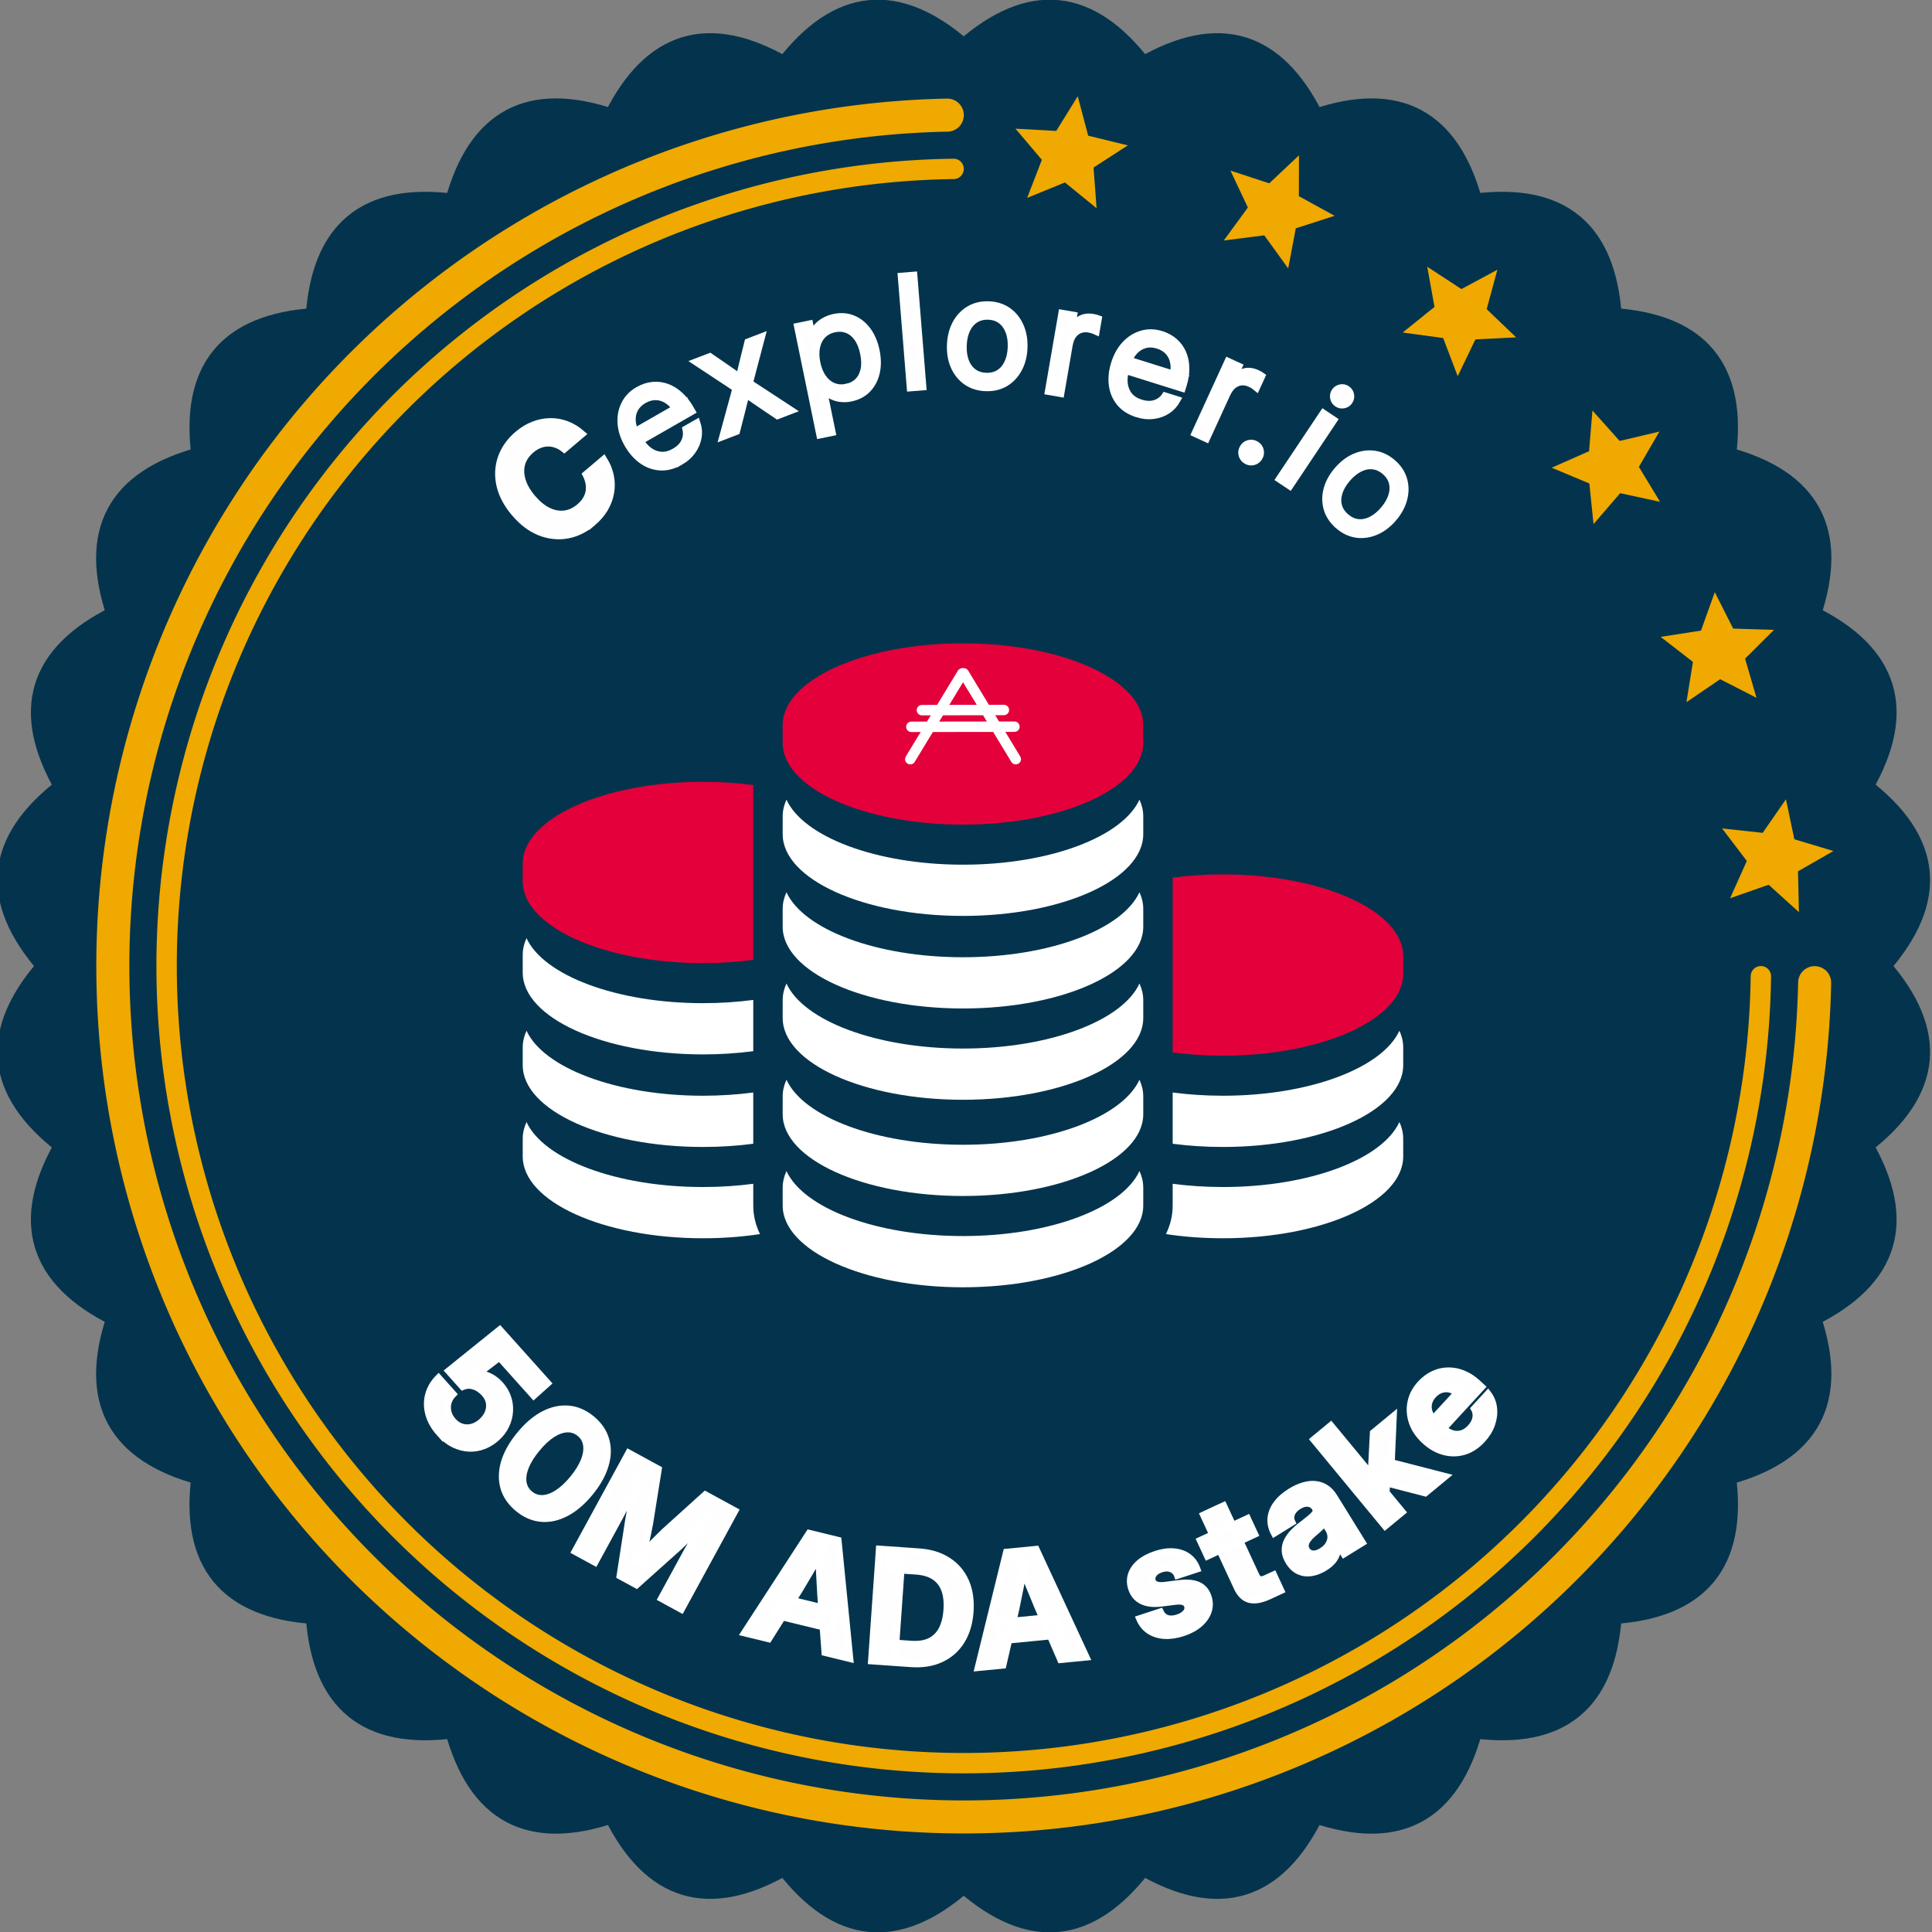 <?xml version="1.0" encoding="UTF-8" standalone="no"?>
<svg
   inkscape:version="1.2.2 (b0a84865, 2022-12-01)"
   xml:space="preserve"
   sodipodi:docname="final_awards_pre-text-to-path.svg"
   id="svg134"
   version="1.1"
   viewBox="-120 -120 300 300"
   height="250"
   width="250"
   inkscape:export-filename="0.svg"
   inkscape:export-xdpi="96"
   inkscape:export-ydpi="96"
   xmlns:inkscape="http://www.inkscape.org/namespaces/inkscape"
   xmlns:sodipodi="http://sodipodi.sourceforge.net/DTD/sodipodi-0.dtd"
   xmlns="http://www.w3.org/2000/svg"
   xmlns:svg="http://www.w3.org/2000/svg"><rect x="-120" y="-120" width="300" height="300" fill="#808080" stroke="none"/><defs
     id="defs138" /><sodipodi:namedview
     id="namedview136"
     pagecolor="#ffffff"
     bordercolor="#000000"
     borderopacity="0.25"
     inkscape:showpageshadow="2"
     inkscape:pageopacity="0.0"
     inkscape:pagecheckerboard="0"
     inkscape:deskcolor="#d1d1d1"
     showgrid="false"
     inkscape:zoom="0.35355339"
     inkscape:cx="1480.6816"
     inkscape:cy="663.26616"
     inkscape:window-width="1425"
     inkscape:window-height="949"
     inkscape:window-x="0"
     inkscape:window-y="25"
     inkscape:window-maximized="1"
     inkscape:current-layer="g19337"
     showguides="true" /><style
     type="text/css"
     id="style8571">
	.st0{fill:#ffffff;}
</style><g
     id="g14593"
     inkscape:label="Staked"
     transform="translate(-2233.373,-407.044)"><g
       id="g23224"
       inkscape:label="50m"
       transform="matrix(1.425,0,0,1.425,3294.604,422.409)"
       inkscape:export-filename="./g8306.svg"
       inkscape:export-xdpi="96"
       inkscape:export-ydpi="96"><g
         id="g23258"
         inkscape:label="Borders"
         transform="translate(-723.917,-241.726)"><path
           fill="none"
           stroke="black"
           stroke-width="2"
           d="m 100,252 q 9.47,10.78 -1.92,19.51 7.18,12.42 -5.69,18.76 4.62,13.58 -9.24,17.29 1.88,14.22 -12.44,15.15 -0.93,14.32 -15.15,12.44 -3.71,13.86 -17.29,9.24 -6.34,12.87 -18.76,5.69 Q 10.78,361.47 1.5258789e-6,352 -10.78,361.47 -19.51,350.08 q -12.42,7.18 -18.76,-5.69 -13.58,4.62 -17.29,-9.24 -14.22,1.88 -15.15,-12.44 -14.32,-0.93 -12.44,-15.15 -13.86,-3.71 -9.24,-17.29 -12.87,-6.34 -5.69,-18.76 -11.39,-8.73 -1.92,-19.51 -9.47,-10.78 1.92,-19.51 -7.18,-12.42 5.69,-18.76 -4.62,-13.58 9.24,-17.29 -1.88,-14.22 12.44,-15.15 0.93,-14.32 15.15,-12.44 3.71,-13.86 17.29,-9.24 6.34,-12.87 18.76,-5.69 Q -10.78,142.53 1.5258789e-6,152 10.78,142.53 19.51,153.92 q 12.42,-7.18 18.76,5.69 13.58,-4.62 17.29,9.24 14.22,-1.88 15.15,12.44 14.32,0.93 12.44,15.15 13.86,3.71 9.24,17.29 12.87,6.34 5.69,18.76 Q 109.47,241.22 100,252 Z"
           id="path23226"
           style="fill:#04344d;fill-opacity:1;stroke:#04344d;stroke-opacity:1" /><path
           style="fill:none;fill-opacity:1;stroke:#efa900;stroke-width:3.6;stroke-linecap:round;stroke-dasharray:none;stroke-opacity:1;paint-order:stroke fill markers"
           id="path23228"
           sodipodi:type="arc"
           sodipodi:cx="0.0089565562"
           sodipodi:cy="251.99123"
           sodipodi:rx="92.730682"
           sodipodi:ry="92.730682"
           sodipodi:start="0.019634549"
           sodipodi:end="4.6929609"
           sodipodi:open="true"
           sodipodi:arc-type="arc"
           d="M 92.722,253.812 A 92.731,92.731 0 0 1 -0.604,344.72 92.731,92.731 0 0 1 -92.72,252.585 92.731,92.731 0 0 1 -1.793,159.278" /><path
           style="fill:none;fill-opacity:1;stroke:#efa900;stroke-width:2.22;stroke-linecap:round;stroke-dasharray:none;stroke-opacity:1;paint-order:stroke fill markers"
           id="path23230"
           sodipodi:type="arc"
           sodipodi:cx="0.003594999"
           sodipodi:cy="251.99646"
           sodipodi:rx="86.865753"
           sodipodi:ry="86.865753"
           sodipodi:start="0.012850983"
           sodipodi:end="4.6996412"
           sodipodi:arc-type="arc"
           d="M 86.862,253.113 A 86.866,86.866 0 0 1 -0.371,338.861 86.866,86.866 0 0 1 -86.861,252.363 86.866,86.866 0 0 1 -1.104,165.138"
           sodipodi:open="true" /><g
           id="g23256"
           inkscape:label="Circles"
           transform="translate(-514.8,251.991)"><g
             id="g23234"
             transform="rotate(7.5,5558.95,3252.879)"
             inkscape:transform-center-x="-11.777454"
             inkscape:transform-center-y="-88.637902"><path
               sodipodi:type="star"
               style="fill:#efa900;fill-opacity:1;stroke:#efa900;stroke-width:2.22;stroke-linecap:round;stroke-opacity:1;paint-order:stroke fill markers"
               id="path23232"
               inkscape:flatsided="false"
               sodipodi:sides="5"
               sodipodi:cx="396.99625"
               sodipodi:cy="-372.60107"
               sodipodi:r1="3.6169088"
               sodipodi:r2="1.6637779"
               sodipodi:arg1="0.95906936"
               sodipodi:arg2="1.5873879"
               inkscape:rounded="0"
               inkscape:randomized="0"
               d="m 399.073,-369.64 -2.105,-1.297 -2.147,1.227 0.584,-2.403 -1.83,-1.662 2.465,-0.187 1.015,-2.254 0.94,2.287 2.458,0.269 -1.884,1.601 z"
               transform="matrix(1.013,0,0,1.013,-268.952,974.589)"
               inkscape:transform-center-x="1.0196929"
               inkscape:transform-center-y="-89.532179"
               inkscape:label="path5969" /></g><g
             id="g23238"
             transform="rotate(22.5,2049.021,1301.912)"
             inkscape:transform-center-x="-34.354027"
             inkscape:transform-center-y="-82.323429"><path
               sodipodi:type="star"
               style="fill:#efa900;fill-opacity:1;stroke:#efa900;stroke-width:2.22;stroke-linecap:round;stroke-opacity:1;paint-order:stroke fill markers"
               id="path23236"
               inkscape:flatsided="false"
               sodipodi:sides="5"
               sodipodi:cx="396.99625"
               sodipodi:cy="-372.60107"
               sodipodi:r1="3.6169088"
               sodipodi:r2="1.6637779"
               sodipodi:arg1="0.95906936"
               sodipodi:arg2="1.5873879"
               inkscape:rounded="0"
               inkscape:randomized="0"
               d="m 399.073,-369.64 -2.105,-1.297 -2.147,1.227 0.584,-2.403 -1.83,-1.662 2.465,-0.187 1.015,-2.254 0.94,2.287 2.458,0.269 -1.884,1.601 z"
               transform="matrix(1.013,0,0,1.013,-268.952,974.589)"
               inkscape:transform-center-x="1.0196929"
               inkscape:transform-center-y="-89.532179"
               inkscape:label="path5969" /></g><g
             id="g23242"
             transform="rotate(37.5,1334.857,904.95)"
             inkscape:transform-center-x="-54.232035"
             inkscape:transform-center-y="-70.490863"><path
               sodipodi:type="star"
               style="fill:#efa900;fill-opacity:1;stroke:#efa900;stroke-width:2.22;stroke-linecap:round;stroke-opacity:1;paint-order:stroke fill markers"
               id="path23240"
               inkscape:flatsided="false"
               sodipodi:sides="5"
               sodipodi:cx="396.99625"
               sodipodi:cy="-372.60107"
               sodipodi:r1="3.6169088"
               sodipodi:r2="1.6637779"
               sodipodi:arg1="0.95906936"
               sodipodi:arg2="1.5873879"
               inkscape:rounded="0"
               inkscape:randomized="0"
               d="m 399.073,-369.64 -2.105,-1.297 -2.147,1.227 0.584,-2.403 -1.83,-1.662 2.465,-0.187 1.015,-2.254 0.94,2.287 2.458,0.269 -1.884,1.601 z"
               transform="matrix(1.013,0,0,1.013,-268.952,974.589)"
               inkscape:transform-center-x="1.0196929"
               inkscape:transform-center-y="-89.532179"
               inkscape:label="path5969" /></g><g
             id="g23246"
             transform="rotate(52.5,1019.845,729.853)"
             inkscape:transform-center-x="-70.414229"
             inkscape:transform-center-y="-54.322566"><path
               sodipodi:type="star"
               style="fill:#efa900;fill-opacity:1;stroke:#efa900;stroke-width:2.22;stroke-linecap:round;stroke-opacity:1;paint-order:stroke fill markers"
               id="path23244"
               inkscape:flatsided="false"
               sodipodi:sides="5"
               sodipodi:cx="396.99625"
               sodipodi:cy="-372.60107"
               sodipodi:r1="3.6169088"
               sodipodi:r2="1.6637779"
               sodipodi:arg1="0.95906936"
               sodipodi:arg2="1.5873879"
               inkscape:rounded="0"
               inkscape:randomized="0"
               d="m 399.073,-369.64 -2.105,-1.297 -2.147,1.227 0.584,-2.403 -1.83,-1.662 2.465,-0.187 1.015,-2.254 0.94,2.287 2.458,0.269 -1.884,1.601 z"
               transform="matrix(1.013,0,0,1.013,-268.952,974.589)"
               inkscape:transform-center-x="1.0196929"
               inkscape:transform-center-y="-89.532179"
               inkscape:label="path5969" /></g><g
             id="g23250"
             transform="rotate(67.5,837.586,628.546)"
             inkscape:transform-center-x="-82.3354"
             inkscape:transform-center-y="-34.452242"><path
               sodipodi:type="star"
               style="fill:#efa900;fill-opacity:1;stroke:#efa900;stroke-width:2.22;stroke-linecap:round;stroke-opacity:1;paint-order:stroke fill markers"
               id="path23248"
               inkscape:flatsided="false"
               sodipodi:sides="5"
               sodipodi:cx="396.99625"
               sodipodi:cy="-372.60107"
               sodipodi:r1="3.6169088"
               sodipodi:r2="1.6637779"
               sodipodi:arg1="0.95906936"
               sodipodi:arg2="1.5873879"
               inkscape:rounded="0"
               inkscape:randomized="0"
               d="m 399.073,-369.64 -2.105,-1.297 -2.147,1.227 0.584,-2.403 -1.83,-1.662 2.465,-0.187 1.015,-2.254 0.94,2.287 2.458,0.269 -1.884,1.601 z"
               transform="matrix(1.013,0,0,1.013,-268.952,974.589)"
               inkscape:transform-center-x="1.0196929"
               inkscape:transform-center-y="-89.532179"
               inkscape:label="path5969" /></g><g
             id="g23254"
             transform="rotate(82.5,715.328,560.59)"
             inkscape:transform-center-x="-88.666206"
             inkscape:transform-center-y="-11.806367"><path
               sodipodi:type="star"
               style="fill:#efa900;fill-opacity:1;stroke:#efa900;stroke-width:2.22;stroke-linecap:round;stroke-opacity:1;paint-order:stroke fill markers"
               id="path23252"
               inkscape:flatsided="false"
               sodipodi:sides="5"
               sodipodi:cx="396.99625"
               sodipodi:cy="-372.60107"
               sodipodi:r1="3.6169088"
               sodipodi:r2="1.6637779"
               sodipodi:arg1="0.95906936"
               sodipodi:arg2="1.5873879"
               inkscape:rounded="0"
               inkscape:randomized="0"
               d="m 399.073,-369.64 -2.105,-1.297 -2.147,1.227 0.584,-2.403 -1.83,-1.662 2.465,-0.187 1.015,-2.254 0.94,2.287 2.458,0.269 -1.884,1.601 z"
               transform="matrix(1.013,0,0,1.013,-268.952,974.589)"
               inkscape:transform-center-x="1.0196929"
               inkscape:transform-center-y="-89.532179"
               inkscape:label="path5969" /></g></g></g><g
         id="g23168"
         inkscape:label="Texts"
         transform="translate(-779.213,10.02)"><circle
           style="fill:none;fill-opacity:1;stroke:none;stroke-width:3.018;stroke-linecap:round;stroke-opacity:1;paint-order:stroke fill markers"
           id="circle23152"
           cx="-1.4210855e-14"
           cy="-55.296"
           transform="matrix(0,-1,-1,0,0,0)"
           r="76.491"
           inkscape:label="Bottom-text-path" /><circle
           style="fill:none;fill-opacity:1;stroke:none;stroke-width:2.486;stroke-linecap:round;stroke-opacity:1;paint-order:stroke fill markers"
           id="circle23154"
           cx="1.4210855e-14"
           cy="-55.296"
           transform="rotate(90)"
           inkscape:label="Top-text-path"
           r="63" /><g
           aria-label="Cexplorer.io"
           id="text23162"
           style="font-size:16.8px;font-family:ROBOTO;-inkscape-font-specification:ROBOTO;text-align:center;letter-spacing:1.2px;text-anchor:middle;fill:#fefeff;stroke:#ffffff;stroke-width:0.744;stroke-linecap:round;paint-order:stroke fill markers"><path
             d="m 14.859,-48.055 q -1.276,1.083 -2.777,1.355 -1.5,0.261 -2.988,-0.327 -1.487,-0.599 -2.74,-2.075 -1.263,-1.489 -1.612,-3.054 -0.343,-1.57 0.165,-3.001 0.514,-1.436 1.79,-2.519 0.819,-0.695 1.727,-1.046 0.908,-0.35 1.828,-0.356 0.926,-0.011 1.806,0.329 0.88,0.34 1.656,1.026 l -1.945,1.65 q -0.432,-0.344 -0.89,-0.504 -0.464,-0.166 -0.925,-0.151 -0.466,0.008 -0.918,0.198 -0.451,0.178 -0.87,0.534 -0.794,0.674 -1.034,1.533 -0.233,0.854 0.061,1.809 0.289,0.949 1.101,1.906 0.807,0.951 1.69,1.396 0.889,0.44 1.776,0.344 0.887,-0.096 1.681,-0.77 0.419,-0.356 0.674,-0.765 0.255,-0.41 0.339,-0.868 0.084,-0.459 0.001,-0.937 -0.083,-0.478 -0.334,-0.964 l 1.939,-1.645 q 0.545,0.871 0.737,1.795 0.192,0.924 0.03,1.836 -0.162,0.912 -0.656,1.75 -0.493,0.827 -1.312,1.522 z"
             style="font-weight:bold;font-family:Inter;-inkscape-font-specification:Inter"
             id="path5294" /><path
             d="m 24.408,-54.696 q -1.103,0.632 -2.176,0.576 -1.065,-0.061 -1.984,-0.706 -0.923,-0.653 -1.572,-1.784 -0.657,-1.146 -0.733,-2.284 -0.076,-1.138 0.403,-2.084 0.475,-0.953 1.471,-1.524 0.783,-0.449 1.572,-0.523 0.797,-0.078 1.547,0.191 0.75,0.27 1.401,0.861 0.654,0.58 1.156,1.455 l 0.192,0.334 -6.177,3.542 -0.596,-1.039 5.501,-3.154 -0.311,0.661 q -0.441,-0.769 -1.041,-1.172 -0.597,-0.414 -1.27,-0.435 -0.678,-0.028 -1.354,0.36 -0.669,0.384 -0.988,0.982 -0.316,0.588 -0.267,1.316 0.052,0.717 0.493,1.486 l 0.294,0.512 q 0.445,0.776 1.051,1.223 0.613,0.443 1.321,0.491 0.704,0.041 1.437,-0.38 0.534,-0.306 0.846,-0.702 0.308,-0.403 0.4,-0.853 0.099,-0.454 -0.011,-0.911 l 1.21,-0.694 q 0.27,0.8 0.136,1.605 -0.138,0.798 -0.639,1.492 -0.493,0.69 -1.312,1.159 z"
             style="font-family:Inter;-inkscape-font-specification:Inter"
             id="path5296" /><path
             d="m 29.025,-57.419 1.614,-5.924 0.377,1.006 -4.912,-3.24 1.532,-0.587 1.706,1.174 q 0.511,0.349 1.007,0.704 0.493,0.347 1,0.706 l -0.643,0.246 q 0.145,-0.609 0.28,-1.196 0.14,-0.598 0.287,-1.199 l 0.501,-2.019 1.509,-0.578 -1.5,5.695 -0.387,-1.011 5.122,3.353 -1.524,0.584 -1.991,-1.346 q -0.498,-0.336 -0.977,-0.671 -0.48,-0.335 -0.973,-0.682 l 0.651,-0.249 q -0.135,0.588 -0.276,1.16 -0.141,0.572 -0.287,1.155 l -0.598,2.337 z"
             style="font-family:Inter;-inkscape-font-specification:Inter"
             id="path5298" /><path
             d="m 39.608,-57.605 -2.433,-11.844 1.334,-0.274 0.257,1.254 0.016,-0.003 q 0.176,-0.53 0.529,-0.929 0.353,-0.399 0.836,-0.657 0.481,-0.266 1.028,-0.379 1.109,-0.228 2.05,0.157 0.942,0.384 1.604,1.287 0.661,0.894 0.93,2.204 0.267,1.302 0.014,2.392 -0.255,1.082 -0.967,1.815 -0.714,0.724 -1.823,0.952 -0.546,0.112 -1.07,0.052 -0.522,-0.052 -0.997,-0.289 -0.476,-0.237 -0.882,-0.665 l -0.016,0.003 0.954,4.644 z m 2.916,-5.213 q 0.739,-0.152 1.227,-0.629 0.488,-0.477 0.664,-1.25 0.176,-0.773 -0.037,-1.81 -0.215,-1.045 -0.681,-1.686 -0.467,-0.641 -1.103,-0.887 -0.637,-0.246 -1.376,-0.094 -0.787,0.162 -1.285,0.674 -0.498,0.513 -0.664,1.292 -0.167,0.78 0.032,1.744 0.196,0.956 0.657,1.607 0.46,0.651 1.12,0.926 0.659,0.275 1.447,0.113 z"
             style="font-family:Inter;-inkscape-font-specification:Inter"
             id="path5301" /><path
             d="m 49.868,-75.033 0.984,12.183 -1.39,0.112 -0.984,-12.183 z"
             style="font-family:Inter;-inkscape-font-specification:Inter"
             id="path5303" /><path
             d="m 57.685,-62.759 q -1.197,-0.045 -2.085,-0.653 -0.88,-0.616 -1.35,-1.651 -0.462,-1.035 -0.412,-2.355 0.05,-1.328 0.588,-2.334 0.547,-1.006 1.47,-1.554 0.932,-0.548 2.129,-0.503 1.205,0.045 2.085,0.661 0.88,0.616 1.341,1.659 0.47,1.044 0.42,2.372 -0.05,1.32 -0.596,2.317 -0.538,0.998 -1.462,1.546 -0.923,0.54 -2.128,0.495 z m 0.047,-1.262 q 0.82,0.031 1.417,-0.349 0.597,-0.38 0.936,-1.098 0.339,-0.726 0.376,-1.702 0.037,-0.992 -0.247,-1.733 -0.284,-0.749 -0.85,-1.181 -0.567,-0.432 -1.386,-0.462 -0.812,-0.03 -1.417,0.357 -0.597,0.38 -0.936,1.106 -0.339,0.726 -0.376,1.718 -0.037,0.984 0.247,1.725 0.284,0.741 0.851,1.165 0.567,0.424 1.387,0.454 z"
             style="font-family:Inter;-inkscape-font-specification:Inter"
             id="path5305" /><path
             d="m 64.508,-62.352 1.472,-8.537 1.31,0.226 -0.231,1.342 0.032,0.006 q 0.349,-0.622 0.928,-0.939 0.579,-0.316 1.379,-0.178 0.186,0.032 0.337,0.075 0.159,0.044 0.237,0.074 l -0.237,1.374 q -0.077,-0.038 -0.306,-0.111 -0.219,-0.079 -0.518,-0.131 -0.469,-0.081 -0.911,0.068 -0.442,0.149 -0.764,0.568 -0.322,0.419 -0.447,1.146 l -0.906,5.254 z"
             style="font-family:Inter;-inkscape-font-specification:Inter"
             id="path5307" /><path
             d="m 74.208,-59.906 q -1.213,-0.38 -1.9,-1.206 -0.679,-0.823 -0.829,-1.936 -0.147,-1.121 0.243,-2.365 0.395,-1.26 1.179,-2.089 0.784,-0.829 1.804,-1.119 1.022,-0.299 2.118,0.045 0.861,0.27 1.452,0.799 0.598,0.532 0.91,1.265 0.312,0.734 0.32,1.613 0.018,0.874 -0.284,1.837 l -0.115,0.368 -6.794,-2.13 0.358,-1.143 6.051,1.897 -0.697,0.22 q 0.265,-0.845 0.154,-1.559 -0.101,-0.719 -0.544,-1.228 -0.44,-0.516 -1.184,-0.749 -0.736,-0.231 -1.392,-0.058 -0.646,0.167 -1.147,0.698 -0.491,0.525 -0.756,1.37 l -0.177,0.564 q -0.267,0.853 -0.184,1.601 0.091,0.751 0.537,1.303 0.448,0.545 1.254,0.797 0.587,0.184 1.09,0.144 0.505,-0.048 0.898,-0.286 0.401,-0.235 0.661,-0.627 l 1.331,0.417 q -0.404,0.741 -1.086,1.19 -0.68,0.44 -1.529,0.544 -0.841,0.106 -1.741,-0.176 z"
             style="font-family:Inter;-inkscape-font-specification:Inter"
             id="path5309" /><path
             d="m 80.477,-57.777 3.61,-7.874 1.208,0.554 -0.567,1.238 0.03,0.014 q 0.497,-0.512 1.137,-0.67 0.641,-0.157 1.379,0.181 0.172,0.079 0.306,0.158 0.142,0.083 0.21,0.132 l -0.581,1.268 q -0.064,-0.057 -0.267,-0.186 -0.192,-0.133 -0.468,-0.259 -0.432,-0.198 -0.898,-0.168 -0.465,0.03 -0.884,0.353 -0.419,0.322 -0.726,0.994 l -2.222,4.847 z"
             style="font-family:Inter;-inkscape-font-specification:Inter"
             id="path5311" /><path
             d="m 86.109,-54.803 q -0.372,-0.209 -0.491,-0.616 -0.108,-0.409 0.101,-0.781 0.213,-0.379 0.616,-0.491 0.409,-0.108 0.781,0.101 0.379,0.213 0.491,0.616 0.112,0.402 -0.101,0.781 -0.209,0.372 -0.616,0.491 -0.402,0.112 -0.781,-0.101 z"
             style="font-family:Inter;-inkscape-font-specification:Inter"
             id="path5313" /><path
             d="m 89.666,-52.812 4.812,-7.203 1.16,0.775 -4.812,7.203 z m 6.33,-8.221 q -0.327,-0.219 -0.404,-0.606 -0.077,-0.387 0.142,-0.714 0.219,-0.327 0.606,-0.404 0.387,-0.077 0.714,0.142 0.327,0.219 0.404,0.606 0.077,0.387 -0.142,0.714 -0.219,0.327 -0.606,0.404 -0.387,0.077 -0.714,-0.142 z"
             style="font-family:Inter;-inkscape-font-specification:Inter"
             id="path5315" /><path
             d="m 96.124,-47.723 q -0.91,-0.779 -1.228,-1.807 -0.307,-1.029 -0.031,-2.133 0.282,-1.098 1.141,-2.101 0.864,-1.009 1.911,-1.463 1.053,-0.448 2.117,-0.304 1.07,0.15 1.98,0.929 0.916,0.784 1.222,1.814 0.307,1.029 0.02,2.134 -0.281,1.11 -1.145,2.119 -0.859,1.003 -1.907,1.445 -1.042,0.447 -2.106,0.303 -1.059,-0.151 -1.975,-0.935 z m 0.822,-0.96 q 0.623,0.534 1.327,0.607 0.704,0.074 1.415,-0.278 0.717,-0.358 1.352,-1.099 0.646,-0.754 0.884,-1.511 0.243,-0.764 0.068,-1.454 -0.176,-0.69 -0.799,-1.224 -0.617,-0.528 -1.332,-0.601 -0.704,-0.074 -1.421,0.285 -0.717,0.358 -1.363,1.112 -0.64,0.748 -0.878,1.505 -0.238,0.757 -0.057,1.441 0.181,0.684 0.804,1.218 z"
             style="font-family:Inter;-inkscape-font-specification:Inter"
             id="path5317" /></g><g
           aria-label="50M ADA stake"
           id="text23166"
           style="font-size:16.8px;font-family:ROBOTO;-inkscape-font-specification:ROBOTO;text-align:center;letter-spacing:1.348px;text-anchor:middle;fill:#fefeff;stroke:#ffffff;stroke-width:0.744;stroke-linecap:round;paint-order:stroke fill markers"><path
             d="m -1.823,51.147 q -0.87,-0.971 -1.172,-2.045 -0.301,-1.074 -0.036,-2.105 0.266,-1.031 1.096,-1.874 l 1.593,1.778 q -0.4,0.402 -0.544,0.917 -0.138,0.509 -0.011,1.045 0.134,0.53 0.544,0.988 0.422,0.47 0.953,0.633 0.543,0.163 1.097,0.019 Q 2.263,50.36 2.758,49.917 3.265,49.462 3.475,48.922 3.685,48.382 3.592,47.836 3.5,47.291 3.09,46.833 2.553,46.234 1.913,46.037 1.285,45.839 0.691,46.086 L -0.842,44.375 4.737,39.882 9.96,45.71 8.438,47.074 4.699,42.901 2.401,44.663 l 0.011,0.012 q 0.678,0.031 1.271,0.337 0.605,0.306 1.114,0.874 0.553,0.617 0.808,1.369 0.261,0.746 0.206,1.533 -0.043,0.788 -0.403,1.529 -0.349,0.742 -1.008,1.333 -0.935,0.838 -2.039,1.068 -1.093,0.231 -2.187,-0.166 -1.088,-0.391 -1.997,-1.405 z"
             style="font-weight:bold;font-family:Inter;-inkscape-font-specification:'Inter Bold'"
             id="path5320" /><path
             d="m 6.746,59.366 q -1.187,-0.972 -1.567,-2.269 -0.368,-1.298 0.062,-2.769 0.437,-1.466 1.668,-2.97 1.237,-1.511 2.588,-2.228 1.357,-0.712 2.703,-0.607 1.345,0.105 2.539,1.082 1.187,0.972 1.555,2.27 0.38,1.297 -0.062,2.769 -0.43,1.471 -1.667,2.982 -1.232,1.504 -2.589,2.217 -1.351,0.718 -2.703,0.607 -1.34,-0.111 -2.527,-1.083 z m 1.278,-1.561 q 0.616,0.504 1.387,0.468 0.772,-0.036 1.621,-0.581 0.849,-0.545 1.691,-1.573 0.847,-1.035 1.214,-1.975 0.367,-0.94 0.25,-1.704 -0.112,-0.77 -0.727,-1.274 -0.616,-0.504 -1.399,-0.467 -0.772,0.036 -1.621,0.581 -0.843,0.55 -1.69,1.585 -0.842,1.028 -1.215,1.963 -0.367,0.94 -0.25,1.704 0.123,0.769 0.739,1.273 z"
             style="font-weight:bold;font-family:Inter;-inkscape-font-specification:'Inter Bold'"
             id="path5323" /><path
             d="m 12.937,64.043 5.85,-10.732 3.234,1.763 -0.953,5.964 q -0.076,0.397 -0.196,0.977 -0.116,0.572 -0.252,1.199 -0.132,0.619 -0.269,1.18 -0.13,0.564 -0.22,0.936 L 19.576,65.028 q 0.263,-0.277 0.66,-0.696 0.404,-0.415 0.853,-0.862 0.453,-0.454 0.864,-0.865 0.422,-0.415 0.708,-0.698 l 4.475,-4.044 3.234,1.763 -5.85,10.732 -2.175,-1.186 2.78,-5.099 q 0.196,-0.36 0.482,-0.849 0.285,-0.489 0.606,-1.043 0.325,-0.561 0.653,-1.129 0.332,-0.576 0.622,-1.09 l 0.266,0.145 q -0.476,0.479 -0.982,0.978 -0.499,0.504 -0.971,0.975 -0.472,0.471 -0.882,0.864 -0.399,0.39 -0.688,0.662 l -4.595,4.11 -1.801,-0.982 0.943,-6.101 q 0.073,-0.39 0.177,-0.941 0.108,-0.558 0.241,-1.214 0.141,-0.652 0.279,-1.352 0.146,-0.696 0.283,-1.359 l 0.317,0.173 q -0.275,0.522 -0.579,1.114 -0.3,0.584 -0.595,1.161 -0.292,0.57 -0.556,1.071 -0.257,0.505 -0.453,0.865 l -2.78,5.099 z"
             style="font-weight:bold;font-family:Inter;-inkscape-font-specification:'Inter Bold'"
             id="path5325" /><path
             d="m 31.395,72.925 7.059,-10.861 3.156,0.768 1.278,12.891 -2.718,-0.662 -0.459,-6.233 q -0.065,-1.223 -0.139,-2.516 -0.064,-1.299 -0.112,-2.94 l 0.677,0.165 q -0.813,1.432 -1.474,2.554 -0.652,1.116 -1.288,2.169 l -3.335,5.309 z m 3.277,-1.946 0.477,-1.961 6.209,1.511 -0.477,1.961 z"
             style="font-weight:bold;font-family:Inter;-inkscape-font-specification:'Inter Bold'"
             id="path5327" /><path
             d="M 49.544,76.278 46.394,76.057 46.542,73.938 49.562,74.15 q 1.227,0.086 2.062,-0.316 0.835,-0.41 1.289,-1.266 0.455,-0.864 0.546,-2.149 0.09,-1.285 -0.241,-2.196 -0.331,-0.911 -1.101,-1.426 -0.762,-0.514 -1.973,-0.599 l -3.101,-0.218 0.149,-2.119 3.257,0.229 q 1.833,0.129 3.123,0.967 1.29,0.831 1.923,2.248 0.632,1.418 0.501,3.292 -0.132,1.874 -0.956,3.198 -0.824,1.315 -2.227,1.965 -1.394,0.65 -3.268,0.519 z m -0.928,-12.318 -0.856,12.193 -2.52,-0.177 0.856,-12.193 z"
             style="font-weight:bold;font-family:Inter;-inkscape-font-specification:'Inter Bold'"
             id="path5329" /><path
             d="m 56.862,76.703 3.091,-12.579 3.233,-0.313 5.449,11.752 -2.784,0.27 -2.484,-5.734 q -0.464,-1.134 -0.959,-2.33 -0.488,-1.205 -1.073,-2.739 l 0.694,-0.067 q -0.296,1.619 -0.552,2.897 -0.248,1.268 -0.502,2.472 L 59.573,76.44 Z m 2.454,-2.916 -0.195,-2.009 6.36,-0.616 0.195,2.009 z"
             style="font-weight:bold;font-family:Inter;-inkscape-font-specification:'Inter Bold'"
             id="path5331" /><path
             d="m 79.175,72.914 q -1.068,0.35 -2.009,0.295 -0.944,-0.062 -1.647,-0.523 -0.703,-0.46 -1.069,-1.316 l 2.261,-0.74 q 0.238,0.518 0.728,0.694 0.489,0.176 1.16,-0.043 0.639,-0.209 0.919,-0.568 0.287,-0.362 0.162,-0.744 -0.107,-0.327 -0.454,-0.438 -0.339,-0.113 -0.877,-0.041 l -1.534,0.191 q -1.277,0.159 -2.1,-0.245 -0.823,-0.404 -1.134,-1.355 -0.255,-0.78 -0.025,-1.502 0.237,-0.725 0.912,-1.3 0.683,-0.577 1.759,-0.929 1.068,-0.35 1.976,-0.267 0.905,0.075 1.553,0.553 0.656,0.476 0.96,1.326 l -2.128,0.696 q -0.171,-0.496 -0.66,-0.699 -0.489,-0.202 -1.105,-8.89e-4 -0.593,0.194 -0.844,0.561 -0.254,0.359 -0.134,0.726 0.105,0.32 0.436,0.436 0.331,0.116 0.832,0.064 l 1.659,-0.206 q 1.326,-0.167 2.092,0.196 0.771,0.352 1.07,1.264 0.268,0.819 0.002,1.588 -0.261,0.759 -0.975,1.372 -0.709,0.603 -1.785,0.955 z"
             style="font-weight:bold;font-family:Inter;-inkscape-font-specification:'Inter Bold'"
             id="path5333" /><path
             d="m 86.214,60.449 0.797,1.719 -5.157,2.392 -0.797,-1.719 z m -4.797,-0.379 2.195,-1.018 3.514,7.575 q 0.183,0.394 0.412,0.478 0.236,0.08 0.683,-0.127 0.186,-0.086 0.439,-0.204 0.26,-0.121 0.402,-0.186 l 0.797,1.719 q -0.201,0.093 -0.558,0.259 -0.357,0.166 -0.722,0.335 -1.295,0.601 -2.147,0.381 -0.845,-0.223 -1.342,-1.295 z"
             style="font-weight:bold;font-family:Inter;-inkscape-font-specification:'Inter Bold'"
             id="path5335" /><path
             d="m 94.621,65.803 q -0.732,0.453 -1.455,0.564 -0.723,0.11 -1.353,-0.175 -0.634,-0.292 -1.088,-1.024 -0.384,-0.621 -0.409,-1.175 -0.029,-0.561 0.213,-1.058 0.245,-0.509 0.679,-0.961 0.441,-0.456 0.983,-0.859 0.633,-0.489 0.992,-0.798 0.359,-0.309 0.46,-0.535 0.101,-0.227 -0.046,-0.464 l -0.03,-0.049 q -0.168,-0.272 -0.44,-0.384 -0.276,-0.119 -0.621,-0.069 -0.338,0.046 -0.715,0.279 -0.377,0.233 -0.596,0.533 -0.213,0.296 -0.246,0.615 -0.034,0.32 0.116,0.623 l -1.932,1.196 q -0.422,-0.79 -0.37,-1.595 0.059,-0.808 0.599,-1.557 0.535,-0.756 1.547,-1.382 0.753,-0.466 1.454,-0.659 0.696,-0.2 1.304,-0.122 0.614,0.073 1.113,0.411 0.499,0.338 0.866,0.931 l 3.092,4.994 -2.009,1.244 -0.644,-1.039 -0.028,0.017 q 0.029,0.484 -0.097,0.919 -0.126,0.435 -0.447,0.836 -0.325,0.394 -0.89,0.744 z m -0.313,-1.784 q 0.495,-0.307 0.739,-0.708 0.25,-0.406 0.251,-0.841 9.3e-4,-0.435 -0.245,-0.832 l -0.458,-0.739 q -0.06,0.105 -0.177,0.244 -0.121,0.133 -0.29,0.295 -0.174,0.156 -0.378,0.34 -0.204,0.184 -0.427,0.37 -0.321,0.276 -0.534,0.572 -0.217,0.289 -0.263,0.588 -0.051,0.292 0.131,0.585 0.16,0.258 0.416,0.36 0.256,0.102 0.575,0.04 0.319,-0.062 0.66,-0.274 z"
             style="font-weight:bold;font-family:Inter;-inkscape-font-specification:'Inter Bold'"
             id="path5337" /><path
             d="m 101.315,57.967 -1.818,-2.201 0.196,-0.162 0.23,-4.488 2.188,-1.807 -0.256,5.861 -0.43,0.355 z m -0.101,3.317 -7.784,-9.424 1.866,-1.541 7.784,9.424 z m 4.37,-3.61 -4.515,-1.165 0.162,-2.315 6.535,1.678 z"
             style="font-weight:bold;font-family:Inter;-inkscape-font-specification:'Inter Bold'"
             id="path5339" /><path
             d="m 111.795,51.855 q -0.889,0.966 -1.972,1.295 -1.084,0.318 -2.205,0.022 -1.116,-0.302 -2.081,-1.191 -0.978,-0.9 -1.36,-1.987 -0.382,-1.099 -0.161,-2.199 0.221,-1.101 1.06,-2.012 0.65,-0.706 1.419,-1.057 0.763,-0.357 1.593,-0.362 0.824,-0.011 1.633,0.321 0.815,0.326 1.545,0.998 l 0.477,0.439 -5.183,5.631 -1.135,-1.044 4.394,-4.774 -0.467,1.053 q -0.483,-0.444 -0.994,-0.592 -0.511,-0.147 -0.998,0.006 -0.488,0.142 -0.899,0.589 -0.406,0.441 -0.507,0.938 -0.107,0.492 0.082,0.989 0.189,0.497 0.672,0.942 l 0.773,0.711 q 0.495,0.456 1.03,0.625 0.535,0.158 1.051,0.009 0.51,-0.155 0.949,-0.631 0.322,-0.35 0.47,-0.705 0.147,-0.366 0.133,-0.714 -0.015,-0.359 -0.19,-0.666 l 1.494,-1.624 q 0.528,0.698 0.622,1.565 0.094,0.867 -0.217,1.762 -0.317,0.89 -1.028,1.662 z"
             style="font-weight:bold;font-family:Inter;-inkscape-font-specification:'Inter Bold'"
             id="path5341" /></g></g><g
         style="fill:#000000"
         id="g23222"
         transform="matrix(0.201,0,0,0.201,-761.774,-24.796)"
         inkscape:label="Middlecoins"><g
           id="g23220">
	<g
   id="g23218"
   transform="translate(-70.464)">
		
		
		<g
   id="g23176"
   inkscape:label="Left"><path
     d="m 117.461,172.895 c 9.454,0 18.592,-0.611 27.239,-1.747 V 76.367 c -8.646,-1.136 -17.785,-1.747 -27.239,-1.747 -53.98,0 -97.74,19.847 -97.74,44.33 v 9.614 c 0,24.482 43.76,44.331 97.74,44.331 z"
     id="path23170"
     style="fill:#e4003a;fill-opacity:1;stroke-width:0.838;stroke-dasharray:none" /><path
     d="m 117.461,272.567 c 9.454,0 18.592,-0.611 27.239,-1.746 v -27.782 c -8.649,1.136 -17.783,1.755 -27.239,1.755 -47.119,0 -86.446,-15.123 -95.684,-35.251 -1.345,2.932 -2.056,5.968 -2.056,9.079 v 9.614 c 0,24.483 43.76,44.33 97.74,44.33 z"
     id="path23172"
     style="fill:#ffffff;fill-opacity:1;stroke-width:0.838;stroke-dasharray:none" /><path
     d="m 144.699,294.691 v -2.159 c -8.649,1.136 -17.783,1.755 -27.239,1.755 -47.119,0 -86.446,-15.123 -95.684,-35.251 -1.345,2.931 -2.056,5.967 -2.056,9.079 v 9.614 c 0,24.484 43.76,44.331 97.74,44.331 10.795,0 21.178,-0.796 30.887,-2.262 -2.407,-4.923 -3.648,-10.115 -3.648,-15.493 z"
     id="path23174"
     style="fill:#ffffff;fill-opacity:1;stroke-width:0.838;stroke-dasharray:none" /><path
     d="m 117.461,222.386 c 9.454,0 18.592,-0.611 27.239,-1.746 v -27.782 c -8.649,1.136 -17.783,1.755 -27.239,1.755 -47.119,0 -86.446,-15.123 -95.684,-35.251 -1.345,2.932 -2.056,5.968 -2.056,9.079 v 9.614 c 0,24.483 43.76,44.33 97.74,44.33 z"
     id="path3509"
     style="fill:#ffffff;fill-opacity:1;stroke-width:0.838;stroke-dasharray:none" /></g>
		
		
		
		
		<g
   id="g23208"
   inkscape:label="Middle"><path
     d="m 258.388,-0.46 c -53.98,0 -97.74,19.847 -97.74,44.33 v 9.614 c 0,24.483 43.76,44.33 97.74,44.33 53.979,0 97.74,-19.847 97.74,-44.33 v -9.614 c 0,-24.483 -43.761,-44.33 -97.74,-44.33 z"
     id="path23178"
     style="fill:#e4003a;fill-opacity:1;stroke-width:0.838;stroke-dasharray:none" /><path
     d="m 258.388,169.714 c -47.119,0 -86.446,-15.122 -95.684,-35.251 -1.345,2.931 -2.056,5.967 -2.056,9.079 v 9.614 c 0,24.483 43.76,44.33 97.74,44.33 53.979,0 97.74,-19.847 97.74,-44.33 v -9.614 c 0,-3.113 -0.71,-6.148 -2.056,-9.079 -9.238,20.128 -48.565,35.251 -95.684,35.251 z"
     id="path23180"
     style="fill:#ffffff;fill-opacity:1;stroke-width:0.838;stroke-dasharray:none" /><path
     d="m 258.388,219.207 c -47.119,0 -86.446,-15.123 -95.684,-35.251 -1.345,2.931 -2.056,5.967 -2.056,9.079 v 9.614 c 0,24.484 43.76,44.331 97.74,44.331 53.979,0 97.74,-19.847 97.74,-44.331 v -9.614 c 0,-3.113 -0.71,-6.148 -2.056,-9.079 -9.238,20.128 -48.565,35.251 -95.684,35.251 z"
     id="path23182"
     style="fill:#ffffff;fill-opacity:1;stroke-width:0.838;stroke-dasharray:none" /><path
     d="m 258.388,271.371 c -47.119,0 -86.446,-15.123 -95.684,-35.251 -1.345,2.932 -2.056,5.967 -2.056,9.079 v 9.615 c 0,24.483 43.76,44.33 97.74,44.33 53.979,0 97.74,-19.847 97.74,-44.33 v -9.615 c 0,-3.112 -0.71,-6.148 -2.056,-9.079 -9.238,20.127 -48.565,35.251 -95.684,35.251 z"
     id="path23184"
     style="fill:#ffffff;fill-opacity:1;stroke-width:0.838;stroke-dasharray:none" /><path
     d="m 258.388,320.863 c -47.119,0 -86.446,-15.122 -95.684,-35.25 -1.345,2.932 -2.056,5.968 -2.056,9.079 v 9.614 c 0,24.483 43.76,44.33 97.74,44.33 53.979,0 97.74,-19.847 97.74,-44.33 v -9.615 c 0,-3.112 -0.71,-6.148 -2.056,-9.079 -9.238,20.127 -48.565,35.251 -95.684,35.251 z"
     id="path23186"
     style="fill:#ffffff;fill-opacity:1;stroke-width:0.838;stroke-dasharray:none" /><g
     transform="matrix(10.304,0,0,10.304,161.703,-61.148)"
     id="g23206"
     inkscape:label="Logo"
     style="fill:#000000">
<g
   id="g23204"
   transform="matrix(0.693,0,0,0.693,0.973,0.289)"
   inkscape:label="Logo"
   style="display:inline">
		<g
   transform="translate(0.92,-0.8)"
   id="g23190"
   inkscape:label="Circle"
   style="display:none">
<path
   style="opacity:1;fill:#e4003a;fill-opacity:1;fill-rule:nonzero;stroke:none;stroke-width:1;stroke-linecap:butt;stroke-linejoin:miter;stroke-miterlimit:4;stroke-dasharray:none;stroke-dashoffset:0"
   d="m 0,7.4 a 7.6,7.6 0 1 1 7.6,-7.6 7.6,7.6 0 0 1 -7.6,7.6 z"
   stroke-linecap="round"
   id="path23188" />
</g>
		<g
   transform="translate(0.81,-1.08)"
   id="g23194"
   style="display:none"
   inkscape:label="undefined">
<path
   style="opacity:1;fill:#ffffff;fill-rule:nonzero;stroke:none;stroke-width:1;stroke-linecap:butt;stroke-linejoin:miter;stroke-miterlimit:4;stroke-dasharray:none;stroke-dashoffset:0"
   transform="translate(-10.81,-11.92)"
   d="m 8.46,13.2 h -0.8 c -0.3,0 -0.4,-0.1 -0.4,-0.4 a 0.43,0.43 0 0 1 0.4,-0.4 h 0.9 a 0.35,0.35 0 0 0 0.2,-0.1 1.42,1.42 0 0 0 0.2,-0.6 h -0.7 a 0.4,0.4 0 1 1 0,-0.8 h 0.8 c 0.1,0 0.2,0 0.2,-0.1 a 23.29,23.29 0 0 0 1.1,-2.8 0.1,0.1 0 0 1 0.1,-0.1 c 0.1,-0.2 0.2,-0.3 0.4,-0.3 0.2,0 0.3,0.1 0.4,0.3 0.2,0.6 0.4,1.1 0.6,1.7 0.2,0.4 0.3,0.8 0.5,1.2 0,0.1 0.1,0.1 0.2,0.1 h 0.8 a 0.37,0.37 0 0 1 0.4,0.4 0.43,0.43 0 0 1 -0.4,0.4 h -0.7 a 4.88,4.88 0 0 0 0.3,0.7 0.35,0.35 0 0 0 0.2,0.1 h 0.9 c 0.1,0 0.3,0.1 0.3,0.2 a 0.6,0.6 0 0 1 -0.1,0.4 0.37,0.37 0 0 1 -0.3,0.1 h -0.8 a 3.55,3.55 0 0 0 0.4,0.9 l 0.6,1.5 c 0.1,0.3 0.1,0.5 -0.2,0.6 -0.3,0.1 -0.4,0 -0.5,-0.3 -0.3,-0.9 -0.7,-1.7 -1,-2.6 -0.1,-0.2 -0.1,-0.2 -0.3,-0.2 h -2.9 c -0.2,0 -0.2,0 -0.3,0.2 a 18.61,18.61 0 0 1 -1,2.5 c -0.1,0.2 -0.2,0.3 -0.4,0.3 a 0.27,0.27 0 0 1 -0.3,-0.3 0.37,0.37 0 0 1 0.1,-0.3 c 0.3,-0.7 0.5,-1.4 0.8,-2.1 0.2,0 0.2,-0.1 0.3,-0.2 z m 1,-0.8 h 2.7 c -0.1,-0.2 -0.2,-0.5 -0.3,-0.7 a 0.35,0.35 0 0 0 -0.2,-0.1 h -1.8 c -0.1,0 -0.1,0 -0.2,0.1 a 1.45,1.45 0 0 1 -0.2,0.7 z m 2.2,-1.5 c -0.3,-0.7 -0.5,-1.3 -0.8,-2 -0.3,0.7 -0.5,1.3 -0.8,2 z"
   stroke-linecap="round"
   id="path23192" />
</g>
<path
   style="opacity:1;fill:#050001;fill-opacity:1;stroke:#ffffff;stroke-width:0.791;stroke-linecap:round;stroke-miterlimit:3.7;stroke-dasharray:none;stroke-opacity:1;paint-order:stroke fill markers"
   d="M 8.135,16.876 12.087,10.362"
   id="path23196"
   sodipodi:nodetypes="cc" /><path
   style="opacity:1;fill:#050001;fill-opacity:1;stroke:#ffffff;stroke-width:0.791;stroke-linecap:round;stroke-miterlimit:3.7;stroke-dasharray:none;stroke-opacity:1"
   d="M 16.145,16.875 12.197,10.361"
   id="path23198"
   sodipodi:nodetypes="cc" /><path
   style="opacity:1;fill:#050001;fill-opacity:1;stroke:#ffffff;stroke-width:0.791;stroke-linecap:round;stroke-miterlimit:3.7;stroke-dasharray:none;stroke-opacity:1"
   d="m 9.018,13.153 6.225,-0.013"
   id="path23200" /><path
   style="fill:#050001;fill-opacity:1;stroke:#ffffff;stroke-width:0.791;stroke-linecap:round;stroke-miterlimit:3.7;stroke-dasharray:none;stroke-opacity:1"
   d="m 8.218,14.419 7.825,-0.011"
   id="path23202" /></g>
</g><path
     d="m 258.388,119.533 c -47.119,0 -86.446,-15.122 -95.684,-35.251 -1.345,2.931 -2.056,5.967 -2.056,9.079 v 9.614 c 0,24.483 43.76,44.33 97.74,44.33 53.979,0 97.74,-19.847 97.74,-44.33 v -9.614 c 0,-3.113 -0.71,-6.148 -2.056,-9.079 -9.238,20.128 -48.565,35.251 -95.684,35.251 z"
     id="path3507"
     style="fill:#ffffff;fill-opacity:1;stroke-width:0.838;stroke-dasharray:none" /></g>
	<g
   id="g23216"
   inkscape:label="Right"
   transform="translate(0,-10.018)"><path
     d="m 399.315,233.094 c -9.454,0 -18.592,-0.611 -27.239,-1.747 v -94.781 c 8.646,-1.136 17.785,-1.747 27.239,-1.747 53.98,0 97.74,19.847 97.74,44.33 v 9.614 c 0,24.482 -43.76,44.331 -97.74,44.331 z"
     id="path23210"
     style="fill:#e4003a;fill-opacity:1;stroke-width:0.838;stroke-dasharray:none" /><path
     d="m 399.315,282.585 c -9.454,0 -18.592,-0.611 -27.239,-1.746 v -27.782 c 8.649,1.136 17.783,1.755 27.239,1.755 47.119,0 86.446,-15.123 95.684,-35.251 1.345,2.932 2.056,5.968 2.056,9.079 v 9.614 c 0,24.483 -43.76,44.33 -97.74,44.33 z"
     id="path23212"
     style="fill:#ffffff;fill-opacity:1;stroke-width:0.838;stroke-dasharray:none" /><path
     d="m 372.077,304.709 v -2.159 c 8.649,1.136 17.783,1.755 27.239,1.755 47.119,0 86.446,-15.123 95.684,-35.251 1.345,2.931 2.056,5.967 2.056,9.079 v 9.614 c 0,24.484 -43.76,44.331 -97.74,44.331 -10.795,0 -21.178,-0.796 -30.887,-2.262 2.407,-4.923 3.648,-10.115 3.648,-15.493 z"
     id="path23214"
     style="fill:#ffffff;fill-opacity:1;stroke-width:0.838;stroke-dasharray:none" /></g></g>
</g></g></g></g></svg>
